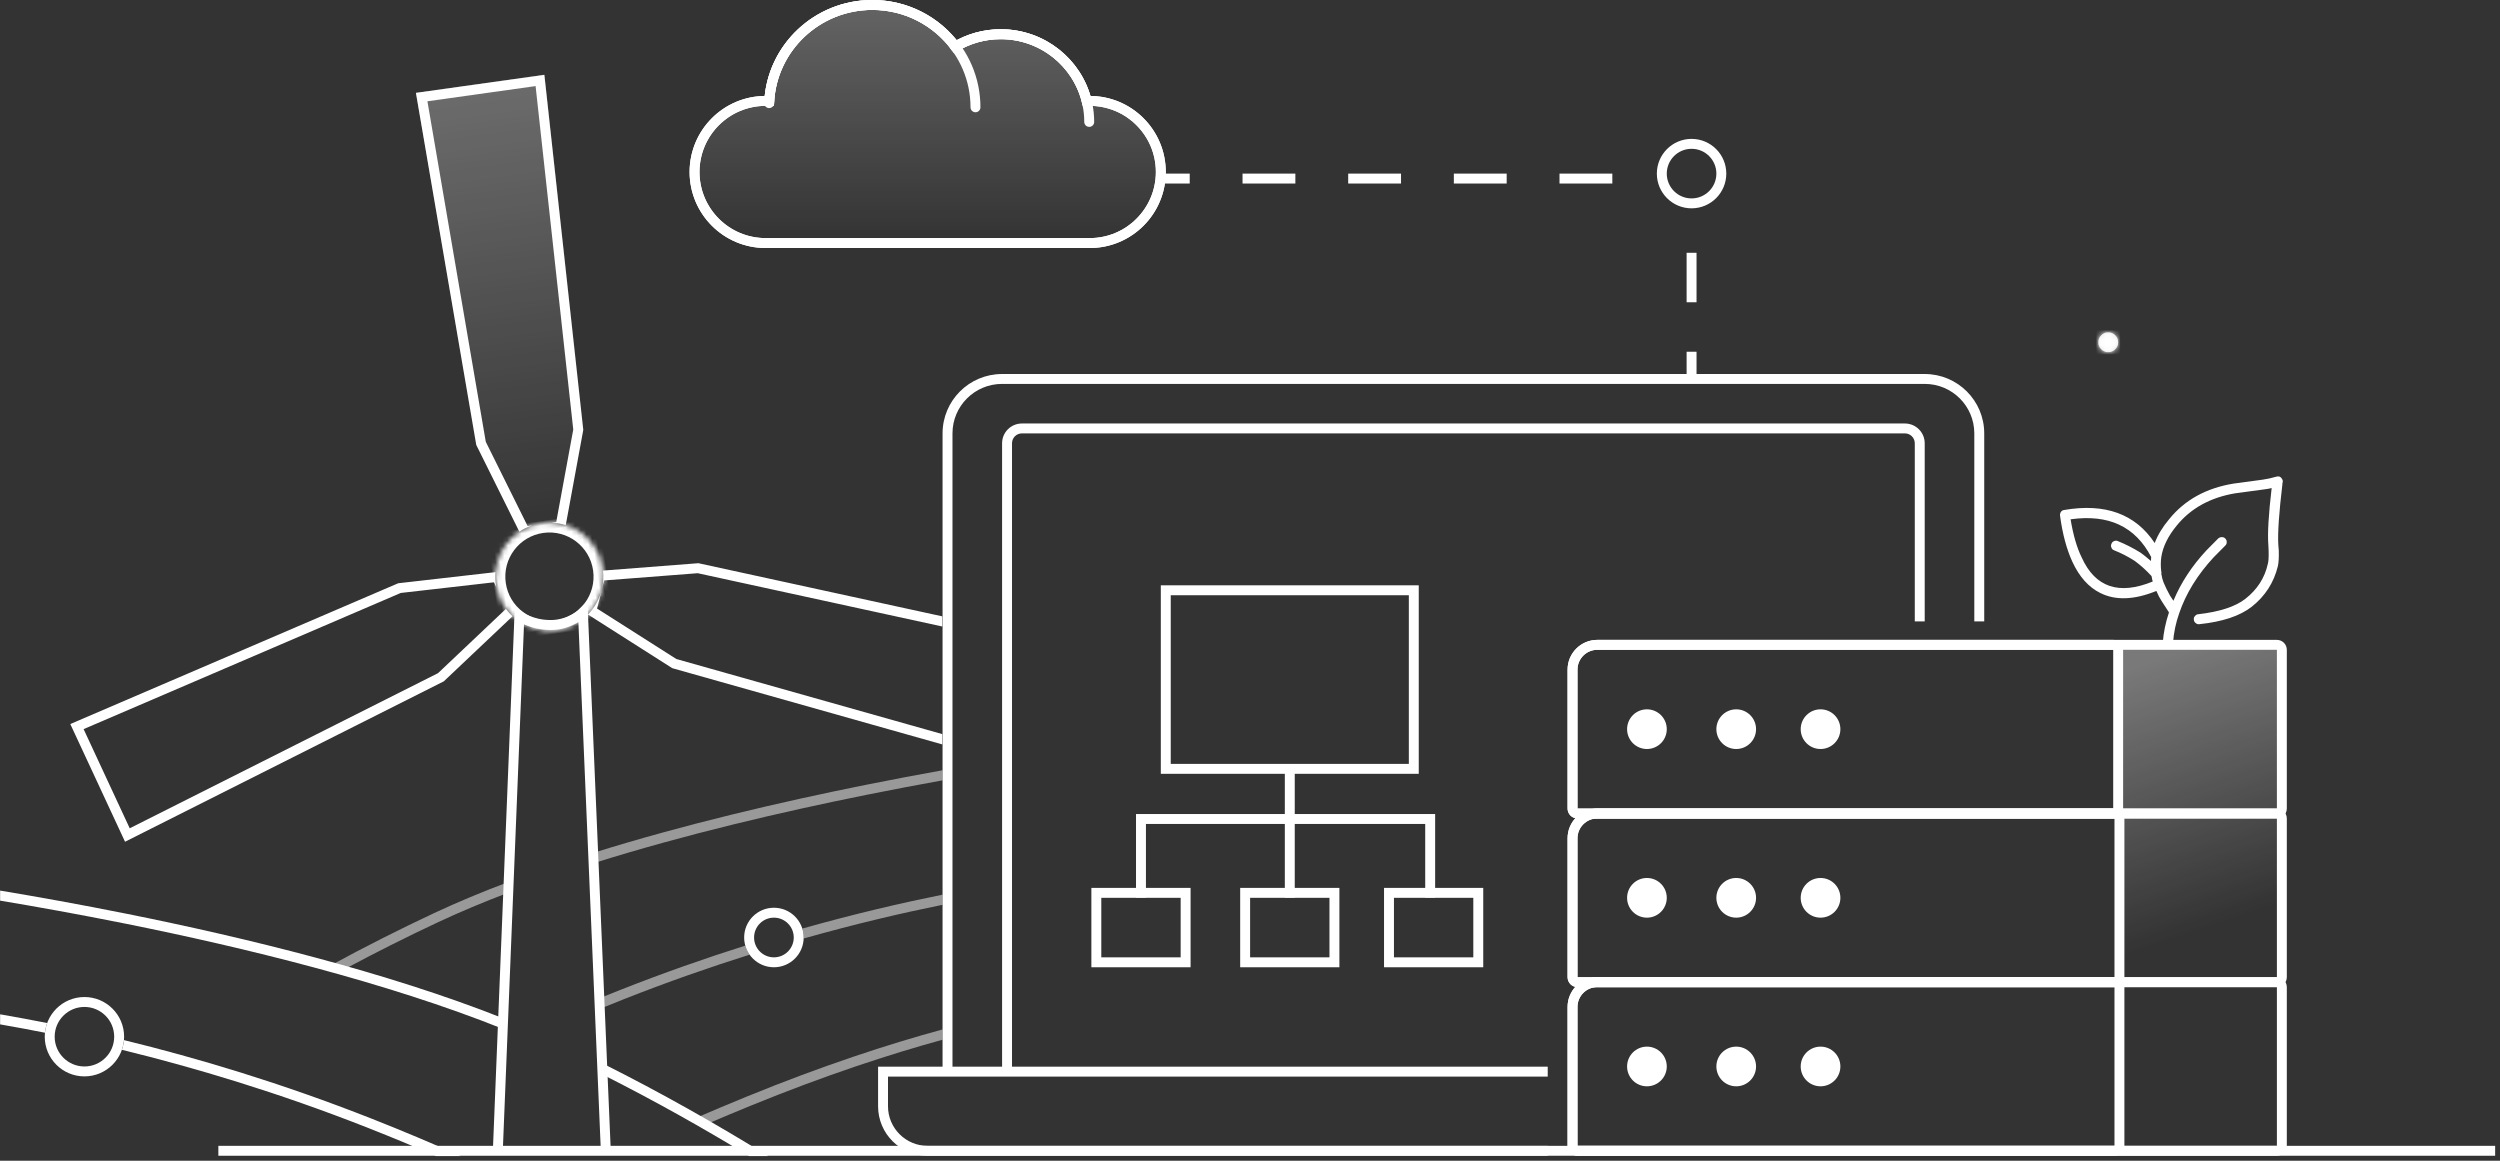 <svg width="504" height="234" viewBox="0 0 504 234" version="1.1" xmlns="http://www.w3.org/2000/svg" xmlns:xlink="http://www.w3.org/1999/xlink">
<rect x="0" y="0" width="504" height="234" fill="#333333" stroke="none"/>
<g id="Canvas" fill="none">
<g id="Group 61.2">
<g id="Line 2.1">
<path d="M 0 0L 459 0" stroke-width="2" transform="translate(503.021 232) scale(-1)" stroke="white"/>
</g>
<g id="Rectangle 6.2">
<path d="M 21.792 108.766L 17.172 0C 17.172 0 14.672 2.5 10.672 2.5C 6.672 2.5 4.358 0.679 4.358 0.679L 0 108.766" stroke-width="2" transform="translate(100.35 123.5)" stroke="white"/>
</g>
<g id="Group 19.1">
<g id="Rectangle 5">
<path d="M 0 0L 26.151 0L 23.972 71.996L 17.434 91.631L 8.717 91.631L 2.179 71.996L 0 0Z" transform="matrix(0.99 -0.139 0.139 0.99 83.867 18.694)" fill="url(#paint0_linear)"/>
</g>
<g id="Ellipse">
<g mask="url(#path3_ins)" transform="matrix(0.99 -0.139 0.139 0.99 98.463 106.971)">
<ellipse cx="10.896" cy="10.908" rx="10.896" ry="10.908" stroke-width="4" stroke="white"/>
</g>
</g>
<g id="Subtract">
<path fill-rule="evenodd" clip-rule="evenodd" d="M 88.895 71.995L 86.716 0L 112.867 0L 110.687 71.996L 104.518 90.526C 103.663 90.113 102.745 89.809 101.784 89.631L 102.707 89.631L 108.697 71.642L 110.805 2L 88.778 2L 90.885 71.642L 96.874 89.63L 97.797 89.631C 96.836 89.808 95.919 90.112 95.064 90.525L 88.895 71.995ZM 89.161 97.941L 69.422 97.433L 0 116.352L 7.63 141.393L 75.781 118.301L 91.332 107.236C 90.911 106.719 90.54 106.163 90.218 105.575L 74.862 116.501L 8.942 138.837L 2.513 117.74L 69.663 99.441L 88.597 99.928L 88.91 100.955C 88.898 100.757 88.893 100.558 88.893 100.357C 88.894 99.527 88.985 98.718 89.161 97.941ZM 106.446 108.995L 121.777 122.074L 173.568 144.872L 173.857 142.814L 122.85 120.361L 108.435 108.063L 109.865 104.52C 109.132 106.297 107.944 107.836 106.446 108.995ZM 109.929 104.361L 110.621 102.645L 129.524 103.824L 176.874 121.325L 177.158 119.298L 129.94 101.845L 110.683 100.644C 110.649 101.954 110.385 103.206 109.929 104.361Z" transform="matrix(0.99 -0.139 0.139 0.99 -2 30.777)" fill="white"/>
</g>
</g>
<g id="Shape Copy 8.1">
<path fill-rule="evenodd" clip-rule="evenodd" d="M 43.962 0.034C 42.971 0.276 42.032 0.436 41.149 0.518L 35.245 1.041C 29.698 1.686 25.266 3.873 21.945 7.606C 20.552 9.109 19.506 10.666 18.81 12.277C 15.194 6.236 9.206 3.74 0.851 4.787C 0.582 4.813 0.367 4.934 0.208 5.149C 0.046 5.391 -0.021 5.646 0.006 5.914C 0.328 9.593 1.01 12.72 2.055 15.298C 3.314 18.385 5.082 20.56 7.359 21.822C 10.36 23.513 14.137 23.553 18.691 21.942C 19.012 22.801 19.32 23.473 19.614 23.956L 21.021 26.373C 20.245 28.386 19.735 30.386 19.494 32.373L 21.544 32.575C 21.785 30.534 22.293 28.574 23.07 26.654C 24.624 22.708 27.129 19.043 30.584 15.66L 32.996 13.445C 33.208 13.257 33.317 13.029 33.316 12.761C 33.342 12.492 33.262 12.25 33.075 12.036C 32.887 11.822 32.66 11.713 32.392 11.714C 32.123 11.687 31.869 11.767 31.628 11.955L 29.178 14.21C 26.097 17.217 23.714 20.506 22.025 24.077L 21.383 22.989C 20.901 22.023 20.526 21.15 20.216 20.291C 20.029 19.7 19.923 19.216 19.896 18.841L 19.855 18.599L 19.857 18.438L 19.897 18.237L 19.856 18.116C 19.776 17.043 19.829 16.049 20.017 15.096C 20.446 13.028 21.583 10.974 23.432 8.934C 26.431 5.605 30.437 3.632 35.446 3.014L 41.352 2.491C 42.049 2.437 42.556 2.369 42.879 2.289C 41.994 7.632 41.593 11.457 41.673 13.767L 41.673 14.894C 41.647 16.183 41.553 17.056 41.392 17.512C 40.642 20.305 39.022 22.586 36.529 24.358C 34.441 25.835 31.24 26.721 26.928 27.016C 26.658 27.016 26.43 27.123 26.244 27.338C 26.028 27.526 25.934 27.768 25.961 28.063C 25.963 28.359 26.082 28.601 26.324 28.788C 26.511 28.977 26.753 29.057 27.046 29.03C 31.708 28.762 35.271 27.755 37.733 26.009C 40.547 23.996 42.436 21.338 43.401 18.036C 43.586 17.337 43.694 16.304 43.72 14.935L 43.681 13.726C 43.653 11.39 44.121 7.337 45.088 1.564L 45.087 1.403C 45.248 1.107 45.22 0.799 45.006 0.477C 44.791 0.074 44.444 -0.073 43.962 0.034ZM 17.885 15.862C 17.028 15.056 16.358 14.466 15.875 14.09C 14.375 13.069 12.888 12.223 11.416 11.553C 11.174 11.419 10.921 11.405 10.654 11.513C 10.384 11.593 10.198 11.768 10.091 12.036C 9.957 12.277 9.943 12.532 10.051 12.801C 10.13 13.069 10.305 13.258 10.572 13.365C 11.992 14.009 13.345 14.788 14.629 15.7C 15.781 16.641 16.84 17.687 17.804 18.842L 17.884 19.003C 17.885 19.245 17.939 19.58 18.046 20.01C 11.107 22.48 6.419 20.655 3.982 14.533C 3.098 12.519 2.469 9.915 2.095 6.72C 9.782 5.995 15.072 8.774 17.964 15.056L 17.885 15.862Z" transform="matrix(0.999 -0.046 0.047 0.999 415.023 98.076)" fill="white"/>
</g>
<g id="Group 49">
<g id="Subtract_2">
<path fill-rule="evenodd" clip-rule="evenodd" d="M 25 1.995L 211 1.995C 216.523 1.995 221 6.461 221 11.97L 221 49.873L 223 49.873L 223 11.97C 223 5.359 217.627 0 211 0L 25 0C 18.373 0 13 5.359 13 11.97L 13 139.646L 0 139.646L 0 147.625C 0 153.134 4.477 157.6 10 157.6L 135 157.6L 135 155.605L 10 155.605C 5.582 155.605 2 152.032 2 147.625L 2 141.641L 13 141.641L 25 141.641L 135 141.641L 135 139.646L 27 139.646L 27 13.964C 27 12.863 27.895 11.97 29 11.97L 207 11.97C 208.105 11.97 209 12.863 209 13.964L 209 49.873L 211 49.873L 211 13.964C 211 11.761 209.209 9.975 207 9.975L 29 9.975C 26.791 9.975 25 11.761 25 13.964L 25 139.646L 15 139.646L 15 11.97C 15 6.461 19.477 1.995 25 1.995Z" transform="translate(177.021 75.4)" fill="white"/>
</g>
<g id="Line 2 (Stroke)">
<path fill-rule="evenodd" clip-rule="evenodd" d="M 5.325 2L 0 2L 0 0L 5.325 0L 5.325 2ZM 26.625 2L 15.975 2L 15.975 0L 26.625 0L 26.625 2ZM 47.925 2L 37.275 2L 37.275 0L 47.925 0L 47.925 2ZM 69.225 2L 58.575 2L 58.575 0L 69.225 0L 69.225 2ZM 90.525 2L 79.875 2L 79.875 0L 90.525 0L 90.525 2ZM 105.5 25.937L 105.5 15.962L 107.5 15.962L 107.5 25.937L 105.5 25.937ZM 105.5 40.899L 105.5 35.911L 107.5 35.911L 107.5 40.899L 105.5 40.899Z" transform="translate(234.521 35)" fill="white"/>
</g>
</g>
<g id="Rectangle 11">
<rect width="33" height="102" transform="translate(427.021 130)" fill="url(#paint1_linear)"/>
</g>
<g id="Group 48">
<g id="Rectangle 8.6">
<path fill-rule="evenodd" clip-rule="evenodd" d="M 143 1L 6 1C 3.239 1 1 3.239 1 6L 1 34C 1 34.552 1.448 35 2 35L 143 35C 143.552 35 144 34.552 144 34L 144 2C 144 1.448 143.552 1 143 1Z" stroke-width="2" stroke-miterlimit="8" transform="translate(316.021 197)" stroke="white"/>
</g>
<g id="Rectangle 8.7">
<path fill-rule="evenodd" clip-rule="evenodd" d="M 110.258 1L 6 1C 3.239 1 1 3.239 1 6L 1 34C 1 34.552 1.448 35 2 35L 110.258 35C 110.81 35 111.258 34.552 111.258 34L 111.258 2C 111.258 1.448 110.81 1 110.258 1Z" stroke-width="2" stroke-miterlimit="8" transform="translate(316.021 197)" stroke="white"/>
</g>
<g id="Ellipse 3.11">
<circle cx="4" cy="4" r="4" transform="translate(363.021 211)" fill="white"/>
</g>
<g id="Ellipse 3.12">
<circle cx="4" cy="4" r="4" transform="translate(346.021 211)" fill="white"/>
</g>
<g id="Ellipse 3.13">
<circle cx="4" cy="4" r="4" transform="translate(328.021 211)" fill="white"/>
</g>
</g>
<g id="Group 48.1">
<g id="Rectangle 8.6_2">
<path fill-rule="evenodd" clip-rule="evenodd" d="M 143 1L 6 1C 3.239 1 1 3.239 1 6L 1 34C 1 34.552 1.448 35 2 35L 143 35C 143.552 35 144 34.552 144 34L 144 2C 144 1.448 143.552 1 143 1Z" stroke-width="2" stroke-miterlimit="8" transform="translate(316.021 163)" stroke="white"/>
</g>
<g id="Rectangle 8.7_2">
<path fill-rule="evenodd" clip-rule="evenodd" d="M 110.258 1L 6 1C 3.239 1 1 3.239 1 6L 1 34C 1 34.552 1.448 35 2 35L 110.258 35C 110.81 35 111.258 34.552 111.258 34L 111.258 2C 111.258 1.448 110.81 1 110.258 1Z" stroke-width="2" stroke-miterlimit="8" transform="translate(316.021 163)" stroke="white"/>
</g>
<g id="Ellipse 3.11_2">
<circle cx="4" cy="4" r="4" transform="translate(363.021 177)" fill="white"/>
</g>
<g id="Ellipse 3.12_2">
<circle cx="4" cy="4" r="4" transform="translate(346.021 177)" fill="white"/>
</g>
<g id="Ellipse 3.13_2">
<circle cx="4" cy="4" r="4" transform="translate(328.021 177)" fill="white"/>
</g>
</g>
<g id="Group 48.2">
<g id="Rectangle 8.6_3">
<path fill-rule="evenodd" clip-rule="evenodd" d="M 143 1L 6 1C 3.239 1 1 3.239 1 6L 1 34C 1 34.552 1.448 35 2 35L 143 35C 143.552 35 144 34.552 144 34L 144 2C 144 1.448 143.552 1 143 1Z" stroke-width="2" stroke-miterlimit="8" transform="translate(316.021 129)" stroke="white"/>
</g>
<g id="Rectangle 8.7_3">
<path fill-rule="evenodd" clip-rule="evenodd" d="M 110 1L 6 1C 3.239 1 1 3.239 1 6L 1 34C 1 34.552 1.448 35 2 35L 110 35C 110.552 35 111 34.552 111 34L 111 2C 111 1.448 110.552 1 110 1Z" stroke-width="2" stroke-miterlimit="8" transform="translate(316.021 129)" stroke="white"/>
</g>
<g id="Ellipse 3.11_3">
<circle cx="4" cy="4" r="4" transform="translate(363.021 143)" fill="white"/>
</g>
<g id="Ellipse 3.12_3">
<circle cx="4" cy="4" r="4" transform="translate(346.021 143)" fill="white"/>
</g>
<g id="Ellipse 3.13_3">
<circle cx="4" cy="4" r="4" transform="translate(328.021 143)" fill="white"/>
</g>
</g>
<g id="Group 50">
<g id="Rectangle 9">
<rect x="1" y="1" width="50" height="36" stroke-width="2" transform="translate(234.021 118)" stroke="white"/>
</g>
<g id="Rectangle 9.2">
<rect x="1" y="1" width="18" height="14" stroke-width="2" transform="translate(220.021 179)" stroke="white"/>
</g>
<g id="Rectangle 9.3">
<rect x="1" y="1" width="18" height="14" stroke-width="2" transform="translate(250.021 179)" stroke="white"/>
</g>
<g id="Rectangle 9.4">
<rect x="1" y="1" width="18" height="14" stroke-width="2" transform="translate(279.021 179)" stroke="white"/>
</g>
<g id="Rectangle 9.1">
<path d="M 58.303 15.842L 58.303 0L 0 0L 0 15.842" stroke-width="2" transform="translate(230.021 165.109)" stroke="white"/>
</g>
<g id="Line 2">
<path d="M 0 0L 26.931 0" stroke-width="2" transform="matrix(0 1 -1 0 260.021 154.02)" stroke="white"/>
</g>
</g>
<g id="Union">
<path fill-rule="evenodd" clip-rule="evenodd" d="M 15.06 19.343C 15.73 8.549 24.771 0 35.828 0C 42.699 0 48.793 3.303 52.582 8.396C 55.256 6.808 58.387 5.895 61.73 5.895C 70.107 5.895 77.135 11.622 79.049 19.343L 79.672 19.343C 87.586 19.343 94 25.758 94 33.671C 94 41.585 87.586 48 79.672 48L 14.328 48C 6.414 48 0 41.585 0 33.671C 0 25.758 6.414 19.343 14.328 19.343L 15.06 19.343Z" transform="translate(140.021 1)" fill="url(#paint2_linear)"/>
<path d="M 15.06 19.343C 15.73 8.549 24.771 0 35.828 0C 42.699 0 48.793 3.303 52.582 8.396C 55.256 6.808 58.387 5.895 61.73 5.895C 70.107 5.895 77.135 11.622 79.049 19.343L 79.672 19.343C 87.586 19.343 94 25.758 94 33.671C 94 41.585 87.586 48 79.672 48L 14.328 48C 6.414 48 0 41.585 0 33.671C 0 25.758 6.414 19.343 14.328 19.343L 15.06 19.343Z" stroke-width="2" transform="translate(140.021 1)" stroke="white"/>
</g>
<g id="Union_2">
<path d="M 15.06 19.343C 15.73 8.549 24.771 0 35.828 0C 42.699 0 48.793 3.303 52.582 8.396C 55.256 6.808 58.387 5.895 61.73 5.895C 70.107 5.895 77.135 11.622 79.049 19.343L 79.672 19.343C 87.586 19.343 94 25.758 94 33.671C 94 41.585 87.586 48 79.672 48L 14.328 48C 6.414 48 0 41.585 0 33.671C 0 25.758 6.414 19.343 14.328 19.343L 15.06 19.343Z" stroke-width="2" transform="translate(140.021 1)" stroke="white"/>
</g>
<g id="Ellipse 4.2">
<path d="M 41.595 20.632C 41.595 9.237 32.28 0 20.789 0C 9.583 0 0.445 8.785 0 19.79" stroke-width="2" stroke-linecap="round" transform="translate(155.061 1)" stroke="white"/>
</g>
<g id="Ellipse 4.3">
<path d="M 27.025 17.684C 27.025 7.917 19.04 0 9.191 0C 5.829 0 2.684 0.923 0 2.526" stroke-width="2" stroke-linecap="round" transform="translate(192.561 6.895)" stroke="white"/>
</g>
<g id="Ellipse 5.2">
<circle cx="2" cy="2" r="2" transform="translate(427.021 67) scale(-1 1)" fill="#E5E5E5"/>
<g mask="url(#path38_ins)" transform="translate(427.021 67) scale(-1 1)">
<circle cx="2" cy="2" r="2" stroke-width="4" stroke="white"/>
</g>
</g>
<g id="Ellipse 5.3">
<circle cx="7" cy="7" r="6" stroke-width="2" transform="translate(334.021 28)" stroke="white"/>
</g>
<g id="Ellipse 5">
<circle cx="8" cy="8" r="7" stroke-width="2" transform="translate(9.021 201)" stroke="white"/>
</g>
<g id="Subtract_3">
<path fill-rule="evenodd" clip-rule="evenodd" d="M 4.74 27.826C 3.102 27.519 1.52 27.235 0 26.973L 0 24.944C 1.633 25.224 3.336 25.529 5.107 25.86C 6.523 26.125 7.984 26.407 9.484 26.706C 9.258 27.325 9.105 27.978 9.037 28.657C 7.564 28.363 6.131 28.086 4.74 27.826ZM 24.551 32.101C 39.121 35.659 56.102 40.713 74.248 47.872C 78.963 49.732 83.512 51.621 87.894 53.524L 92.856 53.524C 87.186 50.991 81.228 48.476 74.982 46.012C 56.719 38.806 39.629 33.721 24.969 30.144C 24.91 30.824 24.768 31.48 24.551 32.101ZM 25.18 6.65C 15.896 4.785 7.312 3.248 0 2.027L 0 0C 7.4 1.232 16.125 2.791 25.574 4.689C 49.432 9.482 77.961 16.445 101.445 25.763L 101.361 27.881C 77.939 18.506 49.24 11.484 25.18 6.65ZM 121.453 37.086L 121.361 34.802C 133.303 40.77 144.529 47.15 154.836 53.524L 151.01 53.524C 141.809 47.924 131.908 42.349 121.453 37.086Z" transform="translate(0.023 179.541)" fill="white"/>
</g>
<g id="Ellipse 5.1">
<circle cx="6" cy="6" r="5" stroke-width="2" transform="translate(150.021 183)" stroke="white"/>
</g>
<g id="Subtract_4" opacity="0.5">
<path fill-rule="evenodd" clip-rule="evenodd" d="M 123.076 0C 118.215 0.873 112.996 1.856 107.537 2.954C 90.473 6.381 71.018 10.919 52.728 16.636L 52.812 18.706C 71.141 12.949 90.723 8.372 107.932 4.915C 113.244 3.847 118.328 2.887 123.076 2.032L 123.076 0ZM 123.076 25.081C 114.766 26.755 105.225 28.977 94.803 31.916C 94.981 32.484 95.076 33.089 95.076 33.715L 95.072 33.919C 105.381 31.002 114.83 28.791 123.076 27.121L 123.076 25.081ZM 123.076 52.249C 112.188 55.214 98.93 59.523 83.617 65.78C 80.125 67.207 76.766 68.62 73.537 70.013L 75.703 71.258C 78.496 70.062 81.387 68.852 84.373 67.631C 99.363 61.506 112.363 57.262 123.076 54.323L 123.076 52.249ZM 35.635 22.492C 30.361 24.481 25.303 26.582 20.566 28.799C 13.477 32.118 6.607 35.606 0 39.186L 2.77 39.966C 8.783 36.747 15.008 33.609 21.414 30.611C 25.865 28.528 30.605 26.546 35.547 24.664L 35.635 22.492ZM 53.998 48.089L 53.912 45.965C 55.303 45.399 56.709 44.836 58.129 44.276C 66.832 40.842 75.269 37.891 83.303 35.353C 83.49 36.015 83.787 36.629 84.174 37.176C 76.102 39.718 67.617 42.683 58.863 46.136C 57.221 46.784 55.6 47.435 53.998 48.089Z" transform="translate(66.945 155.285)" fill="white"/>
</g>
</g>
</g>
<defs>

<linearGradient id="paint0_linear" x2="1" gradientUnits="userSpaceOnUse" gradientTransform="matrix(0 91.631 -26.151 0 26.151 0)">
<stop stop-color="white" stop-opacity="0.28"/>
<stop offset="1" stop-color="white" stop-opacity="0"/>
<stop offset="1" stop-color="white" stop-opacity="0"/>
</linearGradient>
<linearGradient id="paint1_linear" x2="1" gradientUnits="userSpaceOnUse" gradientTransform="matrix(42.5 125.5 -40.603 13.75 17.802 0.125)">
<stop stop-color="white" stop-opacity="0.34"/>
<stop offset="0.407" stop-color="white" stop-opacity="0"/>
</linearGradient>
<linearGradient id="paint2_linear" x2="1" gradientUnits="userSpaceOnUse" gradientTransform="matrix(0 48 -94 0 94 0)">
<stop stop-color="white" stop-opacity="0.24"/>
<stop offset="1" stop-color="white" stop-opacity="0"/>
</linearGradient>

<mask id="path3_ins" fill="white">
<ellipse cx="10.896" cy="10.908" rx="10.896" ry="10.908"/>
</mask>
<mask id="path38_ins" fill="white">
<circle cx="2" cy="2" r="2"/>
</mask>

</defs>
</svg>


